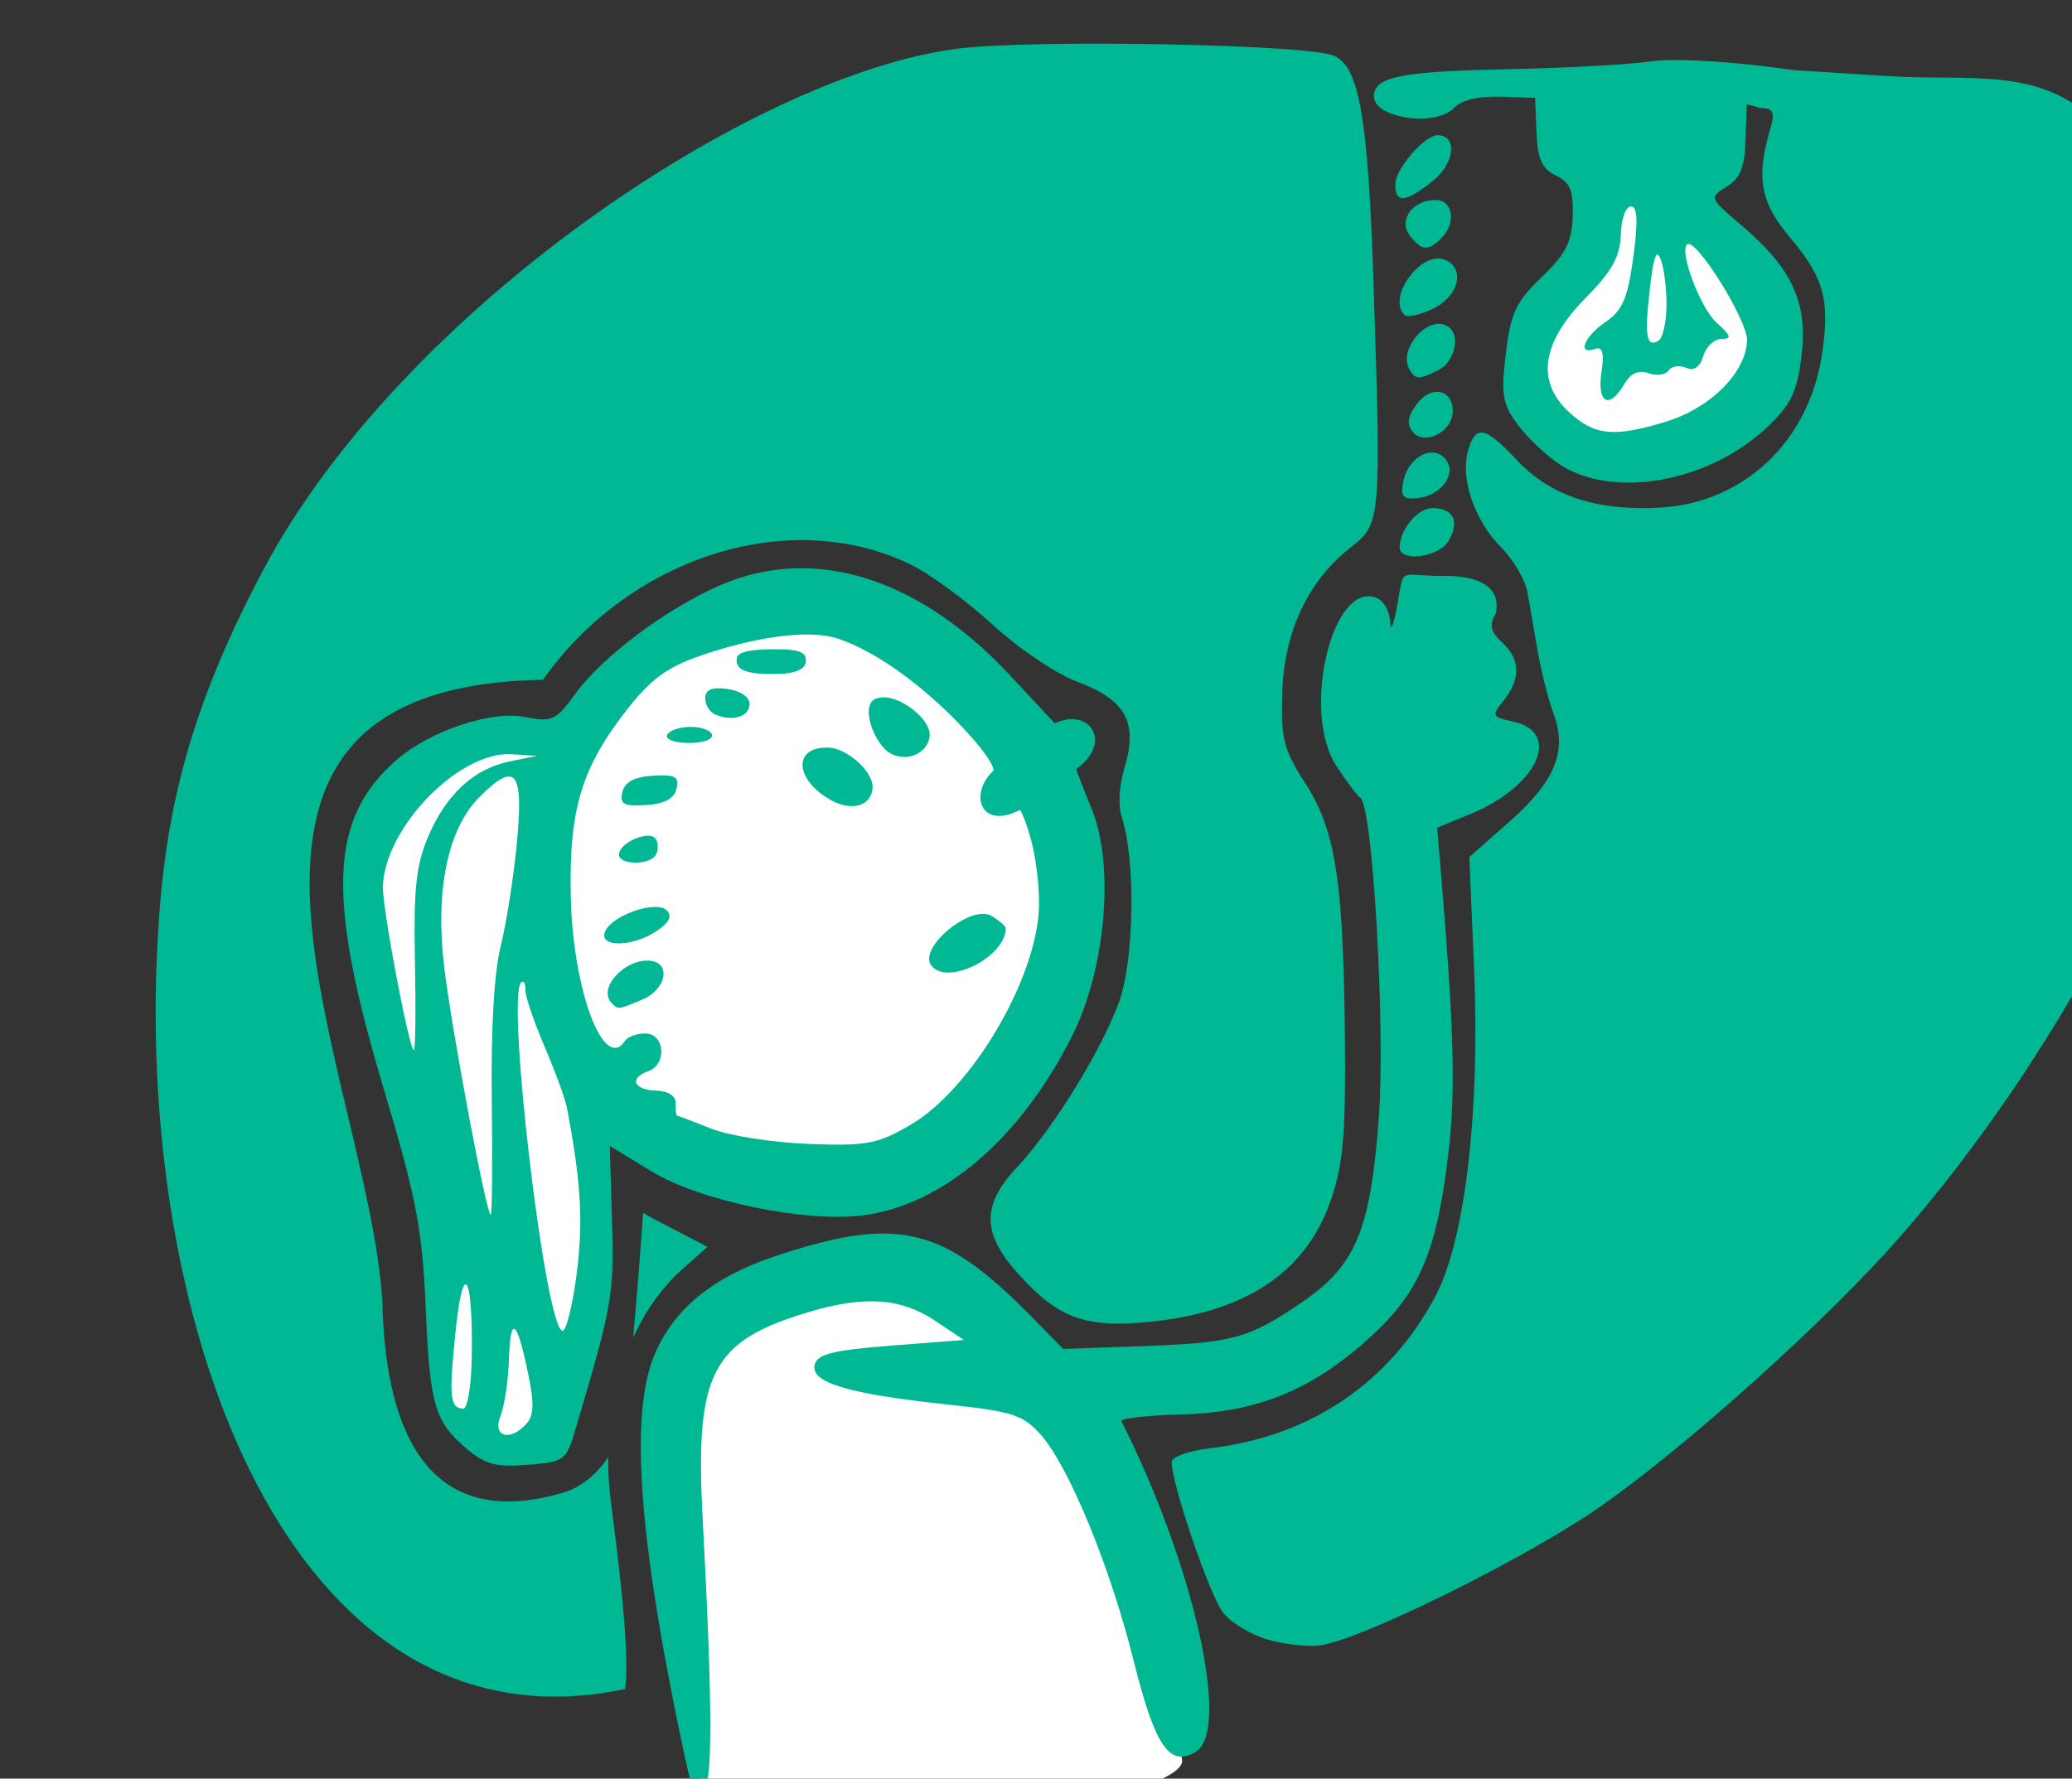 <?xml version="1.0" ?><svg height="173.971mm" viewBox="0 0 202.62 173.971" width="202.62mm" xmlns="http://www.w3.org/2000/svg">
    <rect x="0" y="0" width="202.62" height="173.971" fill="#333333" stroke="none"/>
    <path d="m 37086.41,10287.812 -25.668,9.375 c 0.947,26.679 2.653,37.249 -11.553,52.25 -14.207,15.002 -20.554,48.157 3.029,58.811 23.582,10.655 58.342,-7.414 65.635,-19.688 7.293,-12.274 21.972,-27.958 3.219,-43.812 -18.752,-15.853 -34.662,-56.936 -34.662,-56.936 z m -319.926,180.733 c -11.464,-0.221 -22.865,1.937 -33.52,6.732 -20.271,9.121 -37.832,21.724 -49.316,39.764 -26.504,-5.104 -39.03,-4.467 -55.311,10.642 -18.961,17.594 -28.062,44.441 -9.101,111.104 18.96,66.662 9.943,131.504 30.168,139.316 20.224,7.811 33.287,-13.348 35.056,-24.42 1.659,-10.378 9.979,-50.606 8.379,-104.943 17.588,20.414 45.298,23.271 89.848,32.93 78.799,-13.126 93.1,-103.22 70.275,-151.891 -17.118,-36.501 -52.085,-58.571 -86.478,-59.234 z m 17.627,241.738 c -24.012,0.161 -50.305,15.835 -58.154,32.801 -9.66,20.883 -6.23,92.394 4.601,155.574 21.439,29.002 180.65,6.288 177.809,-10.248 -2.842,-16.536 -10.703,-58.129 -25.194,-89.496 -14.491,-31.366 -56.161,-76.542 -83.058,-86.088 -5.044,-1.79 -10.463,-2.58 -16.004,-2.543 z" fill="#FFFFFF" paint-order="markers stroke fill" transform="translate(-141.871,29.977) matrix(0.265,0,0,0.265,-9523.255,-2743.295)"/>
    <path d="m 40202.588,12692.938 c -11.1,-0.103 -22.107,-0.07 -31.99,0.117 -13.178,0.249 -24.357,0.773 -31.098,1.613 -76.393,9.521 -206.036,97.039 -256.689,192.523 -30.058,56.662 -37.512,96.359 -39.336,145.36 -5.335,143.351 53.547,292.876 172.925,267.617 1.996,-14.511 -3.439,-54.682 -5.416,-70.197 -0.658,-5.165 -0.852,-10.293 -0.834,-15.383 -4.428,6.72 -10.49,11.287 -16.353,13.033 -53.658,15.977 -66.078,-28.455 -66.992,-70.348 -5.138,-84.066 -85.492,-227.268 59.244,-229.593 31.616,-44.829 90.433,-64.496 135.728,-42.549 7.008,3.396 20.583,13.369 30.172,22.16 9.754,8.949 23.705,18.319 31.68,21.281 17.477,6.49 22.059,14.948 17.062,31.475 -2.033,6.715 -2.449,14.126 -1.031,18.385 5.165,15.508 4.609,52.745 -1.015,68.199 -6.497,17.849 -24.362,46.797 -37.577,60.883 -13.364,14.246 -13.109,24.694 0.983,40.111 14.714,16.094 24.756,19.528 49.347,16.867 35.188,-3.805 57.013,-19.024 65.79,-45.877 4.311,-13.189 5.198,-24.546 4.785,-61.242 -0.632,-56.421 -3.54,-74.457 -14.832,-91.91 -7.748,-11.977 -8.823,-16.296 -8.266,-33.203 0.741,-22.51 9.522,-41.09 25.271,-53.473 11.159,-8.777 11.258,-9.893 8.446,-96.56 -2.052,-63.229 -5.445,-82.001 -15.406,-85.168 -7.161,-2.279 -41.299,-3.813 -74.598,-4.121 z m 200.148,5.996 c -3.283,0.04 -6.033,0.206 -8.101,0.515 -7.58,1.13 -31.193,2.415 -52.471,2.85 -39.548,0.811 -49.232,2.748 -49.467,9.902 -0.274,8.299 23.215,11.601 29.793,4.19 2.345,-2.645 8.95,-4.194 16.785,-3.936 l 12.916,0.424 0.5,12.736 c 0.386,9.835 2.01,13.46 7.131,15.91 5.273,2.522 6.55,5.601 6.239,15.045 -0.316,9.587 -2.523,13.916 -11.467,22.489 -9.499,9.11 -11.38,13.114 -13.217,28.125 -1.845,15.082 -1.241,18.722 4.357,26.289 3.574,4.83 10.57,11.452 15.547,14.716 19.89,13.05 55.64,6.434 77.057,-14.251 8.498,-8.21 10.623,-12.787 12.187,-26.254 2.259,-19.433 -3.621,-32.043 -22.326,-47.885 -11.759,-9.961 -11.819,-10.125 -5.344,-14.123 5.07,-3.134 6.652,-7.064 6.993,-17.405 l 0.427,-12.992 c 1.653,0.451 3.152,0.723 4.868,1.309 5.104,0.168 5.669,1.46 3.658,8.351 -5.132,17.582 -3.413,26.644 7.5,39.553 12.515,14.815 14.772,23.098 11.717,43.196 -4.878,32.099 -28.789,54.681 -59.764,56.437 -23.28,1.319 -40.45,-4.358 -52.68,-17.422 -11.854,-12.662 -15.354,-13.363 -18.142,-3.627 -2.934,10.254 2.355,25.772 12.156,35.649 4.6,4.635 9.012,12.188 9.801,16.785 0.792,4.596 2.502,14.449 3.799,21.9 1.298,7.45 3.92,17.738 5.824,22.861 5.109,13.737 0.532,24.921 -16.274,39.747 l -14.826,13.076 1.752,41.344 c 2.222,52.477 -3.309,99.783 -14.066,120.359 -16.828,32.186 -46.314,52.197 -83.244,56.498 -7.787,0.907 -14.196,3.17 -14.266,5.033 -0.249,7.562 13.932,49.225 18.943,55.656 2.959,3.797 10.509,8.312 16.778,10.039 6.267,1.731 14.78,2.661 18.912,2.082 15.597,-2.188 76.937,-32.592 103.861,-51.484 32.208,-22.598 83.896,-69.183 110.283,-99.389 57.519,-65.849 104.584,-154.561 118.725,-223.785 11.96,-58.564 -9.209,-146.887 -44.473,-185.552 -21.282,-23.329 -47.949,-16.968 -79.254,-19.083 -17.044,-1.098 -21.584,-1.364 -34.513,-2.181 -1.725,-0.238 -2.775,-0.423 -4.702,-0.68 -15.412,-2.053 -30.06,-3.129 -39.912,-3.017 z m -86.359,27.718 c -4.812,-0.158 -15.578,12.134 -15.772,18.008 -0.239,7.277 3.794,6.947 13.842,-1.135 8.036,-6.466 9.2,-16.633 1.93,-16.873 z m -0.635,23.926 c -8.551,-0.281 -14.25,7.383 -9.777,13.147 4.322,5.571 6.48,5.815 11.332,1.271 5.785,-5.417 4.839,-14.207 -1.555,-14.418 z m 71.815,2.375 c 2.401,0.08 2.661,5.633 0.869,18.735 -2.077,15.165 -3.969,19.596 -10.192,23.857 -7.982,5.466 -10.696,12.344 -3.953,10.008 2.832,-0.98 3.48,1.404 2.377,8.738 -1.7,11.323 2.944,13.696 8.389,4.283 2.336,-4.043 5.281,-5.38 8.967,-4.074 3.016,1.067 6.357,0.627 7.427,-0.979 1.066,-1.606 3.97,-2.061 6.45,-1.017 2.966,1.254 5.151,-0.255 6.384,-4.408 1.03,-3.473 4.071,-6.282 6.76,-6.252 3.845,0.05 3.445,-1.223 -1.863,-5.953 -5.953,-5.303 -13.846,-26.182 -10.93,-28.914 3.081,-2.881 22.398,28.037 22.153,35.459 -0.389,11.837 -13.536,24.977 -29.997,29.986 -19.161,5.834 -26.249,5.134 -35.66,-3.516 -12.26,-11.267 -10.203,-25.636 6.022,-42.115 9.846,-10.004 12.767,-15.247 13.037,-23.42 0.194,-5.902 1.845,-10.488 3.76,-10.418 z m 9.949,17.858 c 0.349,0.182 0.72,0.848 1.123,1.962 1.208,3.331 2.131,11.026 2.041,17.1 -0.08,6.071 -1.432,11.774 -2.996,12.67 -4.456,2.56 -5.155,-1.776 -3.123,-19.432 1.041,-9.047 1.907,-12.847 2.955,-12.3 z m -81.891,1.404 c -8.196,0.915 -17.304,14.798 -11.73,20.752 0.996,1.066 5.742,0.06 10.549,-2.223 9.511,-4.529 12.142,-14.881 4.593,-18.066 -1.088,-0.46 -2.241,-0.594 -3.412,-0.463 z m 1.656,24.09 c -6.896,-0.586 -15.296,10.078 -11.453,16.781 v -0.01 c 2.208,3.863 3.373,3.889 10.68,0.285 6.075,-2.997 8.299,-12.946 3.596,-16.07 -0.884,-0.587 -1.838,-0.901 -2.823,-0.984 z m -2.074,25.121 c -2.196,0.293 -4.598,1.723 -6.623,4.42 -3.414,4.548 -3.849,7.336 -1.601,10.232 4.158,5.362 14.557,0.259 14.804,-7.262 0.173,-5.215 -2.919,-7.88 -6.58,-7.39 z m -0.595,22.379 c -4.618,-0.331 -9.906,4.224 -11.125,10.929 -0.981,5.383 0.05,6.485 5.486,5.862 9.027,-1.035 14.717,-9.54 9.857,-14.731 -1.215,-1.297 -2.679,-1.95 -4.218,-2.06 z m -0.05,20.478 c -5.445,-0.18 -12.153,7.603 -12.377,14.36 -0.19,5.762 14.484,3.924 18.064,-2.266 4.162,-7.197 1.979,-11.842 -5.687,-12.094 z m -236.465,22.278 c -8.932,0.392 -17.742,2.398 -26.285,6.064 -19.718,8.462 -43.836,26.474 -53.709,40.111 -7.239,9.999 -8.656,10.652 -18.782,8.645 -12.364,-2.448 -35.051,5.188 -47.373,15.943 -24.764,21.619 -25.855,50.535 -4.582,121.53 11.909,39.746 14.21,51.739 15.422,80.369 1.545,36.463 3.25,42.252 15.432,52.535 6.317,5.336 10.775,6.559 20.928,5.762 15.245,-1.196 15.386,-1.297 19.154,-13.989 13.387,-45.122 14.054,-48.961 13.25,-76.105 l -0.822,-27.69 15.55,9.465 c 17.544,10.679 55.781,18.726 77.149,16.238 29.854,-3.477 58.869,-28.238 78.045,-66.605 12.276,-24.563 15.56,-62.484 7.205,-83.189 -4.606,-11.42 -5.861,-15 -5.861,-15 13.941,-10.05 4.723,-22.963 -7.889,-16.885 0,0 -7.895,-8.571 -17.098,-18.362 -25.049,-26.663 -52.938,-40.015 -79.734,-38.837 z m 228.142,2.332 c -3.708,0.136 -3.228,2.161 -5.125,12.357 -1.216,6.546 -2.3,8.823 -2.41,5.064 -0.111,-3.758 -2.303,-7.723 -4.873,-8.806 -16.362,-6.905 -28.13,41.749 -14.982,61.947 3.621,5.565 7.622,10.899 8.892,11.854 4.587,3.447 9.259,85.09 6.766,118.283 -3.099,41.285 -8.502,54.247 -28.246,67.763 -19.67,13.465 -25.471,15.064 -59.094,16.27 l -29.105,1.047 -12,-12.215 c -32.676,-33.257 -49.531,-37.114 -95.086,-21.758 -22.398,7.546 -36.711,19.36 -43.746,36.102 -8.737,20.797 -6.195,63.139 8.013,133.211 2.182,10.774 4.478,21.287 5.098,23.365 0.618,2.077 2.709,3.824 4.65,3.894 3.766,0.124 3.778,-29.413 0.02,-99.935 -2.878,-54.004 3.163,-65.658 39.639,-76.438 20.313,-6.004 33.579,-5.035 46.142,3.364 l 10.598,7.082 -26.973,2.105 c -21.478,1.676 -27.2,3.129 -28.105,7.137 -1.471,6.51 12.412,10.655 48.779,14.553 24.298,2.605 28.114,3.832 34.611,11.105 10.42,11.666 25.684,48.797 34.383,83.641 7.866,31.497 13.182,39.3 22.832,33.502 13.107,-7.877 -0.62,-69.072 -27.381,-122.049 -0.523,-1.036 9.554,-2.168 22.387,-2.514 28.438,-0.769 49.073,-9.462 70.854,-29.855 17.313,-16.208 23.535,-31.684 27.66,-68.819 2.422,-21.792 1.721,-45.266 -3.022,-101.548 l -1.373,-16.329 12.315,-5.072 c 24.755,-10.195 33.953,-30.182 15.699,-34.111 -7.793,-1.677 -8.021,-2.159 -3.584,-7.619 6.476,-7.976 6.345,-15.362 -0.375,-21.51 -4.375,-4.003 -4.923,-6.413 -2.434,-10.717 2.951,-13.547 -14.254,-13.968 -18.808,-13.914 -6.659,0.08 -10.393,-0.519 -12.618,-0.437 z m -222.152,22.06 c 4.162,0.05 7.99,0.547 11.207,1.651 27.512,9.437 58.688,44.753 56.916,48.671 -8.912,8.421 -4.897,21.998 9.885,14.434 0,0 1.693,1.996 4.332,11.988 1.697,6.42 2.901,17.22 2.678,24.002 -0.869,26.354 -24.77,66.907 -47.227,80.131 -12.23,7.198 -16.339,7.978 -37.799,7.158 -13.241,-0.509 -29.392,-3.041 -35.89,-5.627 -6.499,-2.587 -12.155,-4.741 -12.567,-4.771 -0.409,-0.04 -0.675,-2.088 -0.595,-4.555 0.09,-2.792 -2.678,-4.576 -7.327,-4.73 -8.223,-0.271 -9.918,-4.68 -2.755,-7.16 6.855,-2.377 6.152,-13.681 -0.866,-13.913 -3.191,-0.105 -6.678,1.128 -7.75,2.739 -7.822,11.774 -19.276,-18.845 -19.994,-53.463 -0.67,-32.237 3.971,-47.493 21.063,-69.235 8.784,-11.177 14.778,-15.453 27.824,-19.849 10.899,-3.724 26.378,-7.618 38.865,-7.471 z m -11.943,5.459 c -6.149,-0.05 -13.997,0.33 -14.502,3.127 -0.68,3.776 2.027,5.8 11.381,5.994 8.969,0.187 15.121,-1.048 13.947,-6.158 -0.701,-3.056 -7.453,-2.934 -10.826,-2.963 z m -21.543,14.383 c -3.119,0.07 -4.579,1.197 -4.653,3.5 -0.08,2.441 1.512,5.185 3.538,6.101 6.27,2.831 12.687,1.006 12.839,-3.656 0.09,-2.625 -3.207,-4.941 -8.045,-5.66 -1.419,-0.211 -2.64,-0.307 -3.679,-0.285 z m 61.191,3.344 c -0.959,0.02 -1.902,0.175 -2.81,0.49 -5.303,1.836 -1.924,13.102 2.912,18.267 5.46,5.832 15.497,3.444 16.808,-3.998 1.109,-6.299 -10.199,-14.895 -16.91,-14.759 z m -70.513,10.927 c -4.014,-0.133 -8.176,1.078 -9.245,2.688 -1.136,1.71 1.867,3.054 7.2,3.23 5.033,0.166 9.184,-1.043 9.244,-2.687 0.06,-1.643 -3.185,-3.099 -7.199,-3.231 z m 50.164,7.639 c -13.126,-0.432 -12.654,11.693 0.755,19.305 7.845,4.455 15.284,2.208 15.512,-4.684 0.19,-5.795 -9.371,-14.393 -16.267,-14.621 z m -116.819,2.443 9.258,0.614 -9.986,2.015 c -13.31,2.692 -23.666,12.274 -30.282,28.018 -4.394,10.457 -5.309,19.224 -4.783,45.779 0.356,18.07 0.184,32.837 -0.388,32.817 -1.756,-0.06 -11.764,-53.06 -11.45,-60.608 0.925,-21.909 28.346,-49.909 47.631,-48.635 z m 56.961,7.825 c -1.29,-0.07 -2.938,-0.02 -5.012,0.107 -6.804,0.43 -10.366,2.35 -11.189,6.035 -1.005,4.512 0.477,5.3 8.771,4.778 6.803,-0.429 10.369,-2.35 11.194,-6.036 0.755,-3.384 0.106,-4.671 -3.764,-4.884 z m -58.144,0.392 c 3.965,-0.02 4.591,7.429 3.088,23.713 -1.172,12.721 -3.872,30.121 -5.999,38.67 -2.487,9.99 -3.681,30.531 -3.341,57.504 0.284,23.077 0.117,41.954 -0.381,41.934 -1.596,-0.05 -14.181,-67.015 -17.151,-91.272 -3.451,-28.174 1.214,-51.056 12.78,-62.74 5.044,-5.096 8.625,-7.797 11.004,-7.809 z m 51.339,21.865 v 0 c -4.095,0.02 -10.552,3.532 -10.664,6.93 -0.126,3.804 10.963,4.082 13.457,0.33 1.078,-1.609 1.164,-4.306 0.197,-5.988 -0.517,-0.903 -1.62,-1.284 -2.985,-1.278 z m 2.262,26.278 c -6.334,0.207 -16.124,4.525 -18.051,9.092 -2.447,5.823 9.805,5.82 18.735,0 4.834,-3.154 6.119,-5.604 4.08,-7.78 -0.924,-0.987 -2.653,-1.375 -4.764,-1.306 z m 121.156,2.564 c -8.766,0.255 -23.223,13.389 -18.816,19.073 5.89,7.594 27.135,-2.943 27.486,-13.631 0.03,-0.871 -2.372,-2.988 -5.336,-4.703 -0.948,-0.549 -2.082,-0.775 -3.334,-0.739 z m -123.195,17.254 c -9.255,-0.306 -18.594,10.276 -13.691,15.512 2.486,2.654 2.305,2.673 11.369,-1.104 9.192,-3.827 10.85,-14.128 2.322,-14.408 z m -46.334,7.766 c 0.578,0.09 0.962,1.211 0.902,2.959 -0.06,2.33 3.117,11.751 7.061,20.935 3.944,9.182 7.684,19.408 8.307,22.721 5.165,27.344 6.034,41.858 3.642,60.697 -1.512,11.904 -3.881,21.597 -5.267,21.557 -6.285,-0.208 -20.913,-123.33 -15.278,-128.606 0.227,-0.212 0.441,-0.294 0.633,-0.263 z m 44.367,85.312 c -0.762,10.877 -2.082,28.808 -3.67,46.078 4.54,-9.907 10.609,-18.559 18.059,-25.183 l 9.355,-8.32 -20.218,-10.524 c -1.221,-0.635 -2.344,-1.375 -3.526,-2.051 z m -65.449,26.391 c 1.467,0.185 2.509,9.783 2.211,27.285 -0.175,10.283 -1.587,18.664 -3.133,18.604 -4.955,-0.163 -5.351,-4.172 -2.845,-28.528 1.229,-11.955 2.626,-17.505 3.767,-17.361 z m 18.094,16.537 c 1.177,0.816 2.806,6.225 4.883,16.221 2.323,11.106 2.18,15.594 -0.563,18.687 h -0.01 c -6.067,6.839 -12.684,4.862 -9.586,-2.861 1.467,-3.654 2.855,-12.978 3.11,-20.715 0.265,-8.367 0.99,-12.142 2.166,-11.332 z" fill="#00B894" transform="translate(-141.871,29.977) matrix(0.265,0,0,0.265,-9523.255,-2743.295) translate(-3313.529,-2437.82)"/>
</svg>